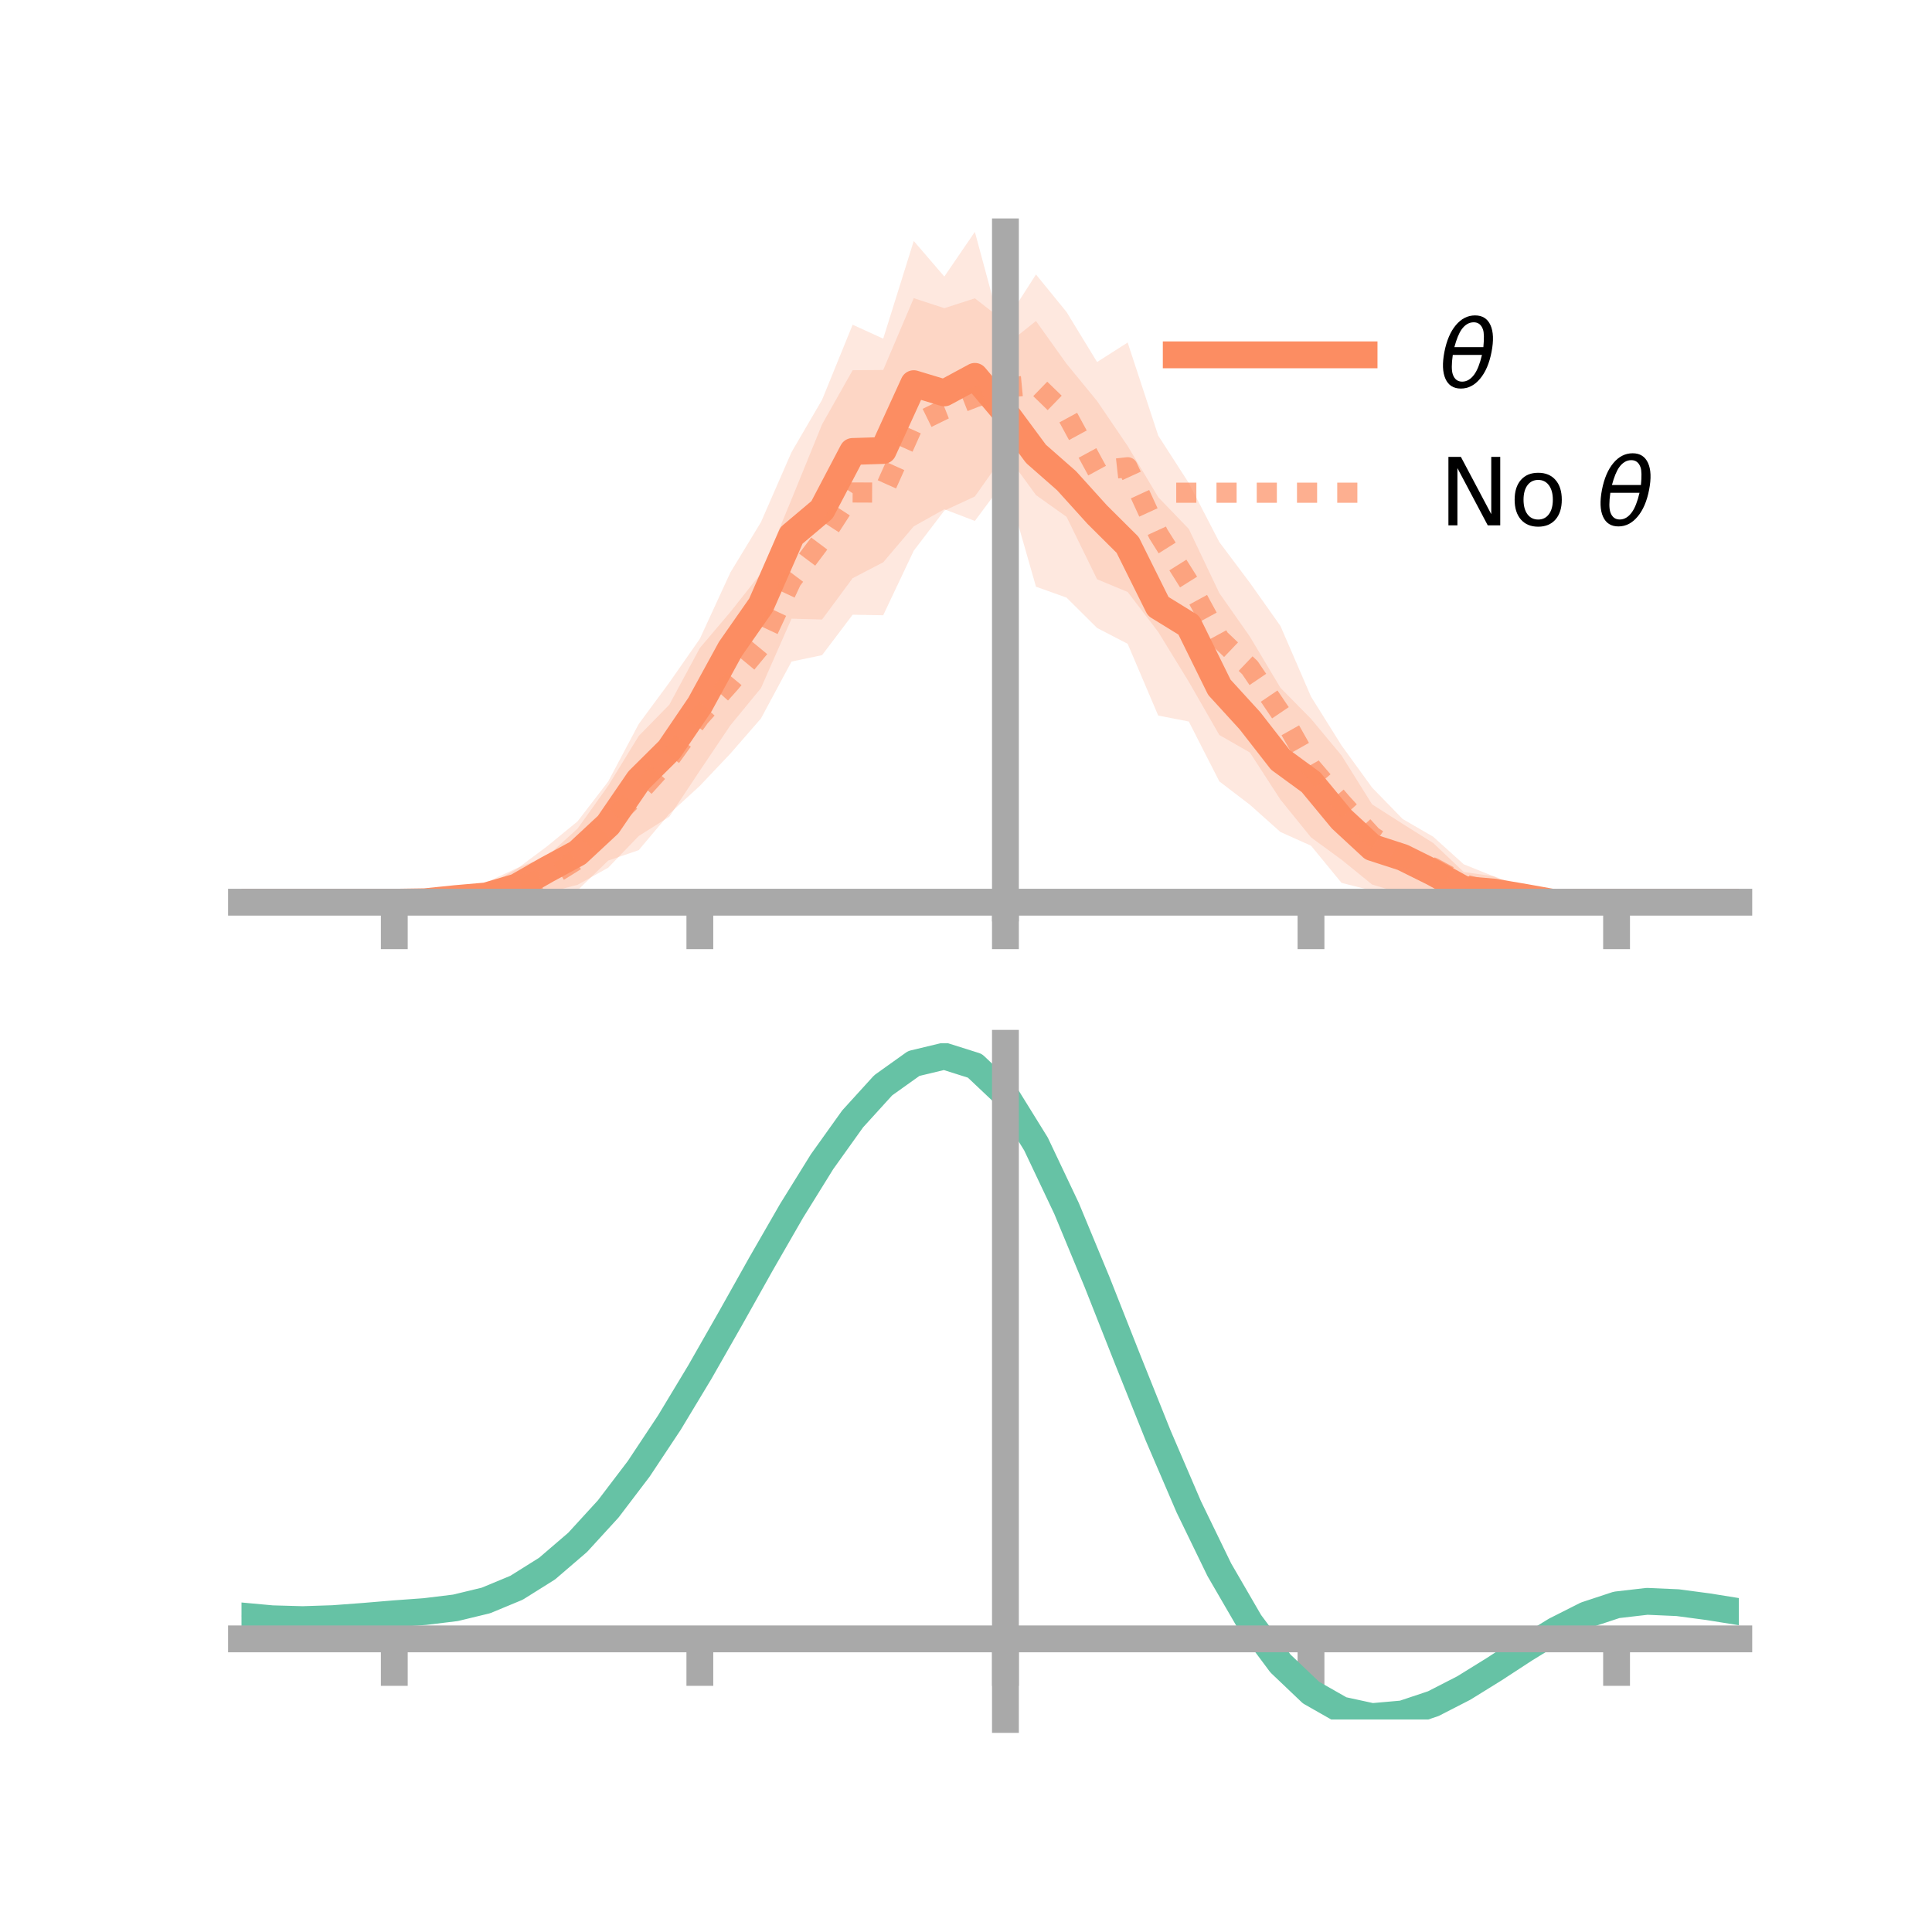 <?xml version="1.0" encoding="utf-8" standalone="no"?>
<!DOCTYPE svg PUBLIC "-//W3C//DTD SVG 1.1//EN"
  "http://www.w3.org/Graphics/SVG/1.1/DTD/svg11.dtd">
<!-- Created with matplotlib (https://matplotlib.org/) -->
<svg height="144pt" version="1.1" viewBox="0 0 144 144" width="144pt" xmlns="http://www.w3.org/2000/svg" xmlns:xlink="http://www.w3.org/1999/xlink">
 <defs>
  <style type="text/css">*{stroke-linecap:butt;stroke-linejoin:round;}</style>
 </defs>
 <g id="figure_1">
  <g id="patch_1">
   <path d="M 0 144 
L 144 144 
L 144 0 
L 0 0 
z
" style="fill:none;"/>
  </g>
  <g id="axes_1">
   <g id="patch_2">
    <path d="M 18 67.68 
L 129.6 67.68 
L 129.6 17.28 
L 18 17.28 
z
" style="fill:none;"/>
   </g>
   <g id="PolyCollection_1">
    <path clip-path="url(#pc6cb7b3912)" d="M 18 67.245 
L 18 67.245 
L 20.278 67.245 
L 22.555 67.245 
L 24.833 67.245 
L 27.11 67.245 
L 29.388 67.243 
L 31.665 67.086 
L 33.943 66.49 
L 36.22 66.06 
L 38.498 64.781 
L 40.776 63.08 
L 43.053 61.214 
L 45.331 58.248 
L 47.608 53.962 
L 49.886 50.875 
L 52.163 47.612 
L 54.441 42.664 
L 56.718 38.917 
L 58.996 33.702 
L 61.273 29.799 
L 63.551 24.203 
L 65.829 25.242 
L 68.106 17.961 
L 70.384 20.612 
L 72.661 17.28 
L 74.939 25.744 
L 77.216 23.926 
L 79.494 27.115 
L 81.771 29.892 
L 84.049 33.241 
L 86.327 37.057 
L 88.604 39.421 
L 90.882 44.206 
L 93.159 47.451 
L 95.437 51.266 
L 97.714 53.574 
L 99.992 56.309 
L 102.269 59.952 
L 104.547 61.406 
L 106.824 62.836 
L 109.102 64.993 
L 111.38 65.322 
L 113.657 66.161 
L 115.935 66.899 
L 118.212 67.137 
L 120.49 67.245 
L 122.767 67.245 
L 125.045 67.245 
L 127.322 67.245 
L 129.6 67.245 
L 129.6 67.245 
L 129.6 67.245 
L 127.322 67.245 
L 125.045 67.245 
L 122.767 67.245 
L 120.49 67.245 
L 118.212 67.341 
L 115.935 67.68 
L 113.657 67.603 
L 111.38 67.666 
L 109.102 67.593 
L 106.824 67.235 
L 104.547 66.405 
L 102.269 66.377 
L 99.992 65.806 
L 97.714 63.032 
L 95.437 62.013 
L 93.159 59.98 
L 90.882 58.241 
L 88.604 53.776 
L 86.327 53.335 
L 84.049 47.986 
L 81.771 46.805 
L 79.494 44.543 
L 77.216 43.729 
L 74.939 35.763 
L 72.661 38.826 
L 70.384 37.957 
L 68.106 39.23 
L 65.829 41.911 
L 63.551 43.094 
L 61.273 46.175 
L 58.996 46.113 
L 56.718 51.288 
L 54.441 54.059 
L 52.163 57.44 
L 49.886 60.874 
L 47.608 62.31 
L 45.331 64.675 
L 43.053 65.946 
L 40.776 66.544 
L 38.498 67.446 
L 36.22 67.499 
L 33.943 67.467 
L 31.665 67.335 
L 29.388 67.247 
L 27.11 67.245 
L 24.833 67.245 
L 22.555 67.245 
L 20.278 67.245 
L 18 67.245 
z
" style="fill:#fc8d62;fill-opacity:0.2;"/>
   </g>
   <g id="PolyCollection_2">
    <path clip-path="url(#pc6cb7b3912)" d="M 18 67.245 
L 18 67.245 
L 20.278 67.245 
L 22.555 67.245 
L 24.833 67.245 
L 27.11 67.245 
L 29.388 67.243 
L 31.665 67.219 
L 33.943 66.819 
L 36.22 65.782 
L 38.498 64.717 
L 40.776 63.824 
L 43.053 61.753 
L 45.331 58.568 
L 47.608 54.855 
L 49.886 52.525 
L 52.163 48.297 
L 54.441 45.608 
L 56.718 42.729 
L 58.996 37.218 
L 61.273 31.628 
L 63.551 27.594 
L 65.829 27.575 
L 68.106 22.223 
L 70.384 22.97 
L 72.661 22.235 
L 74.939 24.008 
L 77.216 20.458 
L 79.494 23.255 
L 81.771 26.982 
L 84.049 25.53 
L 86.327 32.466 
L 88.604 35.999 
L 90.882 40.404 
L 93.159 43.437 
L 95.437 46.656 
L 97.714 51.919 
L 99.992 55.561 
L 102.269 58.702 
L 104.547 61.044 
L 106.824 62.366 
L 109.102 64.421 
L 111.38 65.338 
L 113.657 66.539 
L 115.935 66.623 
L 118.212 67.245 
L 120.49 67.245 
L 122.767 67.245 
L 125.045 67.245 
L 127.322 67.245 
L 129.6 67.245 
L 129.6 67.245 
L 129.6 67.245 
L 127.322 67.245 
L 125.045 67.245 
L 122.767 67.245 
L 120.49 67.245 
L 118.212 67.246 
L 115.935 67.581 
L 113.657 67.621 
L 111.38 67.699 
L 109.102 67.376 
L 106.824 66.965 
L 104.547 66.613 
L 102.269 65.928 
L 99.992 64.078 
L 97.714 62.412 
L 95.437 59.601 
L 93.159 56.088 
L 90.882 54.782 
L 88.604 50.812 
L 86.327 47.101 
L 84.049 44.123 
L 81.771 43.176 
L 79.494 38.522 
L 77.216 36.901 
L 74.939 33.781 
L 72.661 37.005 
L 70.384 38.059 
L 68.106 41.046 
L 65.829 45.858 
L 63.551 45.818 
L 61.273 48.831 
L 58.996 49.309 
L 56.718 53.55 
L 54.441 56.167 
L 52.163 58.571 
L 49.886 60.659 
L 47.608 63.364 
L 45.331 64.145 
L 43.053 66.354 
L 40.776 67.125 
L 38.498 67.39 
L 36.22 67.416 
L 33.943 67.573 
L 31.665 67.258 
L 29.388 67.247 
L 27.11 67.245 
L 24.833 67.245 
L 22.555 67.245 
L 20.278 67.245 
L 18 67.245 
z
" style="fill:#fc8d62;fill-opacity:0.2;"/>
   </g>
   <g id="matplotlib.axis_1">
    <g id="xtick_1">
     <g id="line2d_1">
      <defs>
       <path d="M 0 0 
L 0 3.5 
" id="ma36ec22169" style="stroke:#a9a9a9;stroke-width:2;"/>
      </defs>
      <g>
       <use style="fill:#a9a9a9;stroke:#a9a9a9;stroke-width:2;" x="29.388" xlink:href="#ma36ec22169" y="67.245"/>
      </g>
     </g>
    </g>
    <g id="xtick_2">
     <g id="line2d_2">
      <g>
       <use style="fill:#a9a9a9;stroke:#a9a9a9;stroke-width:2;" x="52.163" xlink:href="#ma36ec22169" y="67.245"/>
      </g>
     </g>
    </g>
    <g id="xtick_3">
     <g id="line2d_3">
      <g>
       <use style="fill:#a9a9a9;stroke:#a9a9a9;stroke-width:2;" x="74.939" xlink:href="#ma36ec22169" y="67.245"/>
      </g>
     </g>
    </g>
    <g id="xtick_4">
     <g id="line2d_4">
      <g>
       <use style="fill:#a9a9a9;stroke:#a9a9a9;stroke-width:2;" x="97.714" xlink:href="#ma36ec22169" y="67.245"/>
      </g>
     </g>
    </g>
    <g id="xtick_5">
     <g id="line2d_5">
      <g>
       <use style="fill:#a9a9a9;stroke:#a9a9a9;stroke-width:2;" x="120.49" xlink:href="#ma36ec22169" y="67.245"/>
      </g>
     </g>
    </g>
   </g>
   <g id="matplotlib.axis_2"/>
   <g id="line2d_6">
    <path clip-path="url(#pc6cb7b3912)" d="M 18 67.245 
L 20.278 67.245 
L 22.555 67.245 
L 24.833 67.245 
L 27.11 67.245 
L 29.388 67.245 
L 31.665 67.211 
L 33.943 66.978 
L 36.22 66.779 
L 38.498 66.114 
L 40.776 64.812 
L 43.053 63.58 
L 45.331 61.461 
L 47.608 58.136 
L 49.886 55.875 
L 52.163 52.526 
L 54.441 48.362 
L 56.718 45.103 
L 58.996 39.907 
L 61.273 37.987 
L 63.551 33.649 
L 65.829 33.577 
L 68.106 28.596 
L 70.384 29.285 
L 72.661 28.053 
L 74.939 30.753 
L 77.216 33.828 
L 79.494 35.829 
L 81.771 38.348 
L 84.049 40.614 
L 86.327 45.196 
L 88.604 46.599 
L 90.882 51.223 
L 93.159 53.716 
L 95.437 56.64 
L 97.714 58.303 
L 99.992 61.058 
L 102.269 63.165 
L 104.547 63.905 
L 106.824 65.035 
L 109.102 66.293 
L 111.38 66.494 
L 113.657 66.882 
L 115.935 67.29 
L 118.212 67.239 
L 120.49 67.245 
L 122.767 67.245 
L 125.045 67.245 
L 127.322 67.245 
L 129.6 67.245 
" style="fill:none;stroke:#fc8d62;stroke-linecap:square;stroke-width:2;"/>
   </g>
   <g id="line2d_7">
    <path clip-path="url(#pc6cb7b3912)" d="M 18 67.245 
L 20.278 67.245 
L 22.555 67.245 
L 24.833 67.245 
L 27.11 67.245 
L 29.388 67.245 
L 31.665 67.239 
L 33.943 67.196 
L 36.22 66.599 
L 38.498 66.054 
L 40.776 65.474 
L 43.053 64.053 
L 45.331 61.356 
L 47.608 59.109 
L 49.886 56.592 
L 52.163 53.434 
L 54.441 50.888 
L 56.718 48.139 
L 58.996 43.263 
L 61.273 40.229 
L 63.551 36.706 
L 65.829 36.716 
L 68.106 31.634 
L 70.384 30.515 
L 72.661 29.62 
L 74.939 28.894 
L 77.216 28.679 
L 79.494 30.889 
L 81.771 35.079 
L 84.049 34.826 
L 86.327 39.783 
L 88.604 43.405 
L 90.882 47.593 
L 93.159 49.763 
L 95.437 53.128 
L 97.714 57.165 
L 99.992 59.82 
L 102.269 62.315 
L 104.547 63.829 
L 106.824 64.665 
L 109.102 65.899 
L 111.38 66.518 
L 113.657 67.08 
L 115.935 67.102 
L 118.212 67.246 
L 120.49 67.245 
L 122.767 67.245 
L 125.045 67.245 
L 127.322 67.245 
L 129.6 67.245 
" style="fill:none;stroke:#fc8d62;stroke-dasharray:1.5,1.5;stroke-dashoffset:0;stroke-opacity:0.7;stroke-width:1.5;"/>
   </g>
   <g id="patch_3">
    <path d="M 74.939 67.68 
L 74.939 17.28 
" style="fill:none;stroke:#a9a9a9;stroke-linecap:square;stroke-linejoin:miter;stroke-width:2;"/>
   </g>
   <g id="patch_4">
    <path d="M 129.6 67.68 
L 129.6 17.28 
" style="fill:none;"/>
   </g>
   <g id="patch_5">
    <path d="M 18 67.245 
L 129.6 67.245 
" style="fill:none;stroke:#a9a9a9;stroke-linecap:square;stroke-linejoin:miter;stroke-width:2;"/>
   </g>
   <g id="patch_6">
    <path d="M 18 17.28 
L 129.6 17.28 
" style="fill:none;"/>
   </g>
   <g id="legend_1">
    <g id="line2d_8">
     <path d="M 87.67 26.449 
L 101.67 26.449 
" style="fill:none;stroke:#fc8d62;stroke-linecap:square;stroke-width:2;"/>
    </g>
    <g id="line2d_9"/>
    <g id="text_1">
     <!-- $\theta$ -->
     <g transform="translate(107.27 28.899)scale(0.07 -0.07)">
      <defs>
       <path d="M 45.516 34.672 
L 14.453 34.672 
Q 12.359 20.062 14.5 13.875 
Q 17.188 6.25 24.469 6.25 
Q 31.781 6.25 37.359 13.922 
Q 42.234 20.656 45.516 34.672 
z
M 47.016 42.969 
Q 48.344 56.844 46.625 61.719 
Q 43.953 69.438 36.766 69.438 
Q 29.297 69.438 23.828 61.812 
Q 19.531 55.672 16.156 42.969 
z
M 38.188 76.766 
Q 49.906 76.766 54.594 66.406 
Q 59.281 56.109 55.719 37.844 
Q 52.203 19.625 43.453 9.281 
Q 34.766 -1.125 23.047 -1.125 
Q 11.281 -1.125 6.641 9.281 
Q 2 19.625 5.516 37.844 
Q 9.078 56.109 17.719 66.406 
Q 26.422 76.766 38.188 76.766 
z
" id="DejaVuSans-Oblique-952"/>
      </defs>
      <use transform="translate(0 0.234)" xlink:href="#DejaVuSans-Oblique-952"/>
     </g>
    </g>
    <g id="line2d_10">
     <path d="M 87.67 36.724 
L 101.67 36.724 
" style="fill:none;stroke:#fc8d62;stroke-dasharray:1.5,1.5;stroke-dashoffset:0;stroke-opacity:0.7;stroke-width:1.5;"/>
    </g>
    <g id="line2d_11"/>
    <g id="text_2">
     <!-- No $\theta$ -->
     <g transform="translate(107.27 39.174)scale(0.07 -0.07)">
      <defs>
       <path d="M 9.812 72.906 
L 23.094 72.906 
L 55.422 11.922 
L 55.422 72.906 
L 64.984 72.906 
L 64.984 0 
L 51.703 0 
L 19.391 60.984 
L 19.391 0 
L 9.812 0 
z
" id="DejaVuSans-78"/>
       <path d="M 30.609 48.391 
Q 23.391 48.391 19.188 42.75 
Q 14.984 37.109 14.984 27.297 
Q 14.984 17.484 19.156 11.844 
Q 23.344 6.203 30.609 6.203 
Q 37.797 6.203 41.984 11.859 
Q 46.188 17.531 46.188 27.297 
Q 46.188 37.016 41.984 42.703 
Q 37.797 48.391 30.609 48.391 
z
M 30.609 56 
Q 42.328 56 49.016 48.375 
Q 55.719 40.766 55.719 27.297 
Q 55.719 13.875 49.016 6.219 
Q 42.328 -1.422 30.609 -1.422 
Q 18.844 -1.422 12.172 6.219 
Q 5.516 13.875 5.516 27.297 
Q 5.516 40.766 12.172 48.375 
Q 18.844 56 30.609 56 
z
" id="DejaVuSans-111"/>
       <path id="DejaVuSans-32"/>
      </defs>
      <use transform="translate(0 0.234)" xlink:href="#DejaVuSans-78"/>
      <use transform="translate(74.805 0.234)" xlink:href="#DejaVuSans-111"/>
      <use transform="translate(135.986 0.234)" xlink:href="#DejaVuSans-32"/>
      <use transform="translate(167.773 0.234)" xlink:href="#DejaVuSans-Oblique-952"/>
     </g>
    </g>
   </g>
  </g>
  <g id="axes_2">
   <g id="patch_7">
    <path d="M 18 128.16 
L 129.6 128.16 
L 129.6 77.76 
L 18 77.76 
z
" style="fill:none;"/>
   </g>
   <g id="PolyCollection_3">
    <path clip-path="url(#p809ebc2789)" d="M 18 120.483 
L 18 120.406 
L 20.278 120.625 
L 22.555 120.692 
L 24.833 120.61 
L 27.11 120.431 
L 29.388 120.232 
L 31.665 120.061 
L 33.943 119.779 
L 36.22 119.223 
L 38.498 118.266 
L 40.776 116.817 
L 43.053 114.823 
L 45.331 112.277 
L 47.608 109.21 
L 49.886 105.692 
L 52.163 101.822 
L 54.441 97.732 
L 56.718 93.576 
L 58.996 89.528 
L 61.273 85.778 
L 63.551 82.524 
L 65.829 79.969 
L 68.106 78.315 
L 70.384 77.76 
L 72.661 78.492 
L 74.939 80.678 
L 77.216 84.409 
L 79.494 89.284 
L 81.771 94.858 
L 84.049 100.713 
L 86.327 106.484 
L 88.604 111.872 
L 90.882 116.641 
L 93.159 120.627 
L 95.437 123.732 
L 97.714 125.924 
L 99.992 127.231 
L 102.269 127.73 
L 104.547 127.536 
L 106.824 126.788 
L 109.102 125.64 
L 111.38 124.255 
L 113.657 122.796 
L 115.935 121.422 
L 118.212 120.285 
L 120.49 119.536 
L 122.767 119.273 
L 125.045 119.379 
L 127.322 119.691 
L 129.6 120.069 
L 129.6 120.175 
L 129.6 120.175 
L 127.322 119.823 
L 125.045 119.53 
L 122.767 119.434 
L 120.49 119.7 
L 118.212 120.456 
L 115.935 121.619 
L 113.657 123.04 
L 111.38 124.553 
L 109.102 125.989 
L 106.824 127.178 
L 104.547 127.952 
L 102.269 128.16 
L 99.992 127.671 
L 97.714 126.385 
L 95.437 124.241 
L 93.159 121.223 
L 90.882 117.362 
L 88.604 112.747 
L 86.327 107.533 
L 84.049 101.943 
L 81.771 96.266 
L 79.494 90.856 
L 77.216 86.121 
L 74.939 82.499 
L 72.661 80.382 
L 70.384 79.678 
L 68.106 80.217 
L 65.829 81.812 
L 63.551 84.269 
L 61.273 87.391 
L 58.996 90.982 
L 56.718 94.85 
L 54.441 98.814 
L 52.163 102.711 
L 49.886 106.394 
L 47.608 109.743 
L 45.331 112.665 
L 43.053 115.098 
L 40.776 117.014 
L 38.498 118.42 
L 36.22 119.356 
L 33.943 119.9 
L 31.665 120.173 
L 29.388 120.333 
L 27.11 120.516 
L 24.833 120.676 
L 22.555 120.742 
L 20.278 120.681 
L 18 120.483 
z
" style="fill:#66c2a5;fill-opacity:0.2;"/>
   </g>
   <g id="matplotlib.axis_3">
    <g id="xtick_6">
     <g id="line2d_12">
      <g>
       <use style="fill:#a9a9a9;stroke:#a9a9a9;stroke-width:2;" x="29.388" xlink:href="#ma36ec22169" y="122.153"/>
      </g>
     </g>
    </g>
    <g id="xtick_7">
     <g id="line2d_13">
      <g>
       <use style="fill:#a9a9a9;stroke:#a9a9a9;stroke-width:2;" x="52.163" xlink:href="#ma36ec22169" y="122.153"/>
      </g>
     </g>
    </g>
    <g id="xtick_8">
     <g id="line2d_14">
      <g>
       <use style="fill:#a9a9a9;stroke:#a9a9a9;stroke-width:2;" x="74.939" xlink:href="#ma36ec22169" y="122.153"/>
      </g>
     </g>
    </g>
    <g id="xtick_9">
     <g id="line2d_15">
      <g>
       <use style="fill:#a9a9a9;stroke:#a9a9a9;stroke-width:2;" x="97.714" xlink:href="#ma36ec22169" y="122.153"/>
      </g>
     </g>
    </g>
    <g id="xtick_10">
     <g id="line2d_16">
      <g>
       <use style="fill:#a9a9a9;stroke:#a9a9a9;stroke-width:2;" x="120.49" xlink:href="#ma36ec22169" y="122.153"/>
      </g>
     </g>
    </g>
   </g>
   <g id="matplotlib.axis_4"/>
   <g id="line2d_17">
    <path clip-path="url(#p809ebc2789)" d="M 18 120.444 
L 20.278 120.653 
L 22.555 120.717 
L 24.833 120.643 
L 27.11 120.473 
L 29.388 120.282 
L 31.665 120.117 
L 33.943 119.839 
L 36.22 119.289 
L 38.498 118.343 
L 40.776 116.915 
L 43.053 114.96 
L 45.331 112.471 
L 47.608 109.476 
L 49.886 106.043 
L 52.163 102.267 
L 54.441 98.273 
L 56.718 94.213 
L 58.996 90.255 
L 61.273 86.584 
L 63.551 83.396 
L 65.829 80.891 
L 68.106 79.266 
L 70.384 78.719 
L 72.661 79.437 
L 74.939 81.589 
L 77.216 85.265 
L 79.494 90.07 
L 81.771 95.562 
L 84.049 101.328 
L 86.327 107.009 
L 88.604 112.309 
L 90.882 117.001 
L 93.159 120.925 
L 95.437 123.987 
L 97.714 126.154 
L 99.992 127.451 
L 102.269 127.945 
L 104.547 127.744 
L 106.824 126.983 
L 109.102 125.815 
L 111.38 124.404 
L 113.657 122.918 
L 115.935 121.52 
L 118.212 120.37 
L 120.49 119.618 
L 122.767 119.354 
L 125.045 119.454 
L 127.322 119.757 
L 129.6 120.122 
" style="fill:none;stroke:#66c2a5;stroke-linecap:square;stroke-width:2;"/>
   </g>
   <g id="patch_8">
    <path d="M 74.939 128.16 
L 74.939 77.76 
" style="fill:none;stroke:#a9a9a9;stroke-linecap:square;stroke-linejoin:miter;stroke-width:2;"/>
   </g>
   <g id="patch_9">
    <path d="M 129.6 128.16 
L 129.6 77.76 
" style="fill:none;"/>
   </g>
   <g id="patch_10">
    <path d="M 18 122.153 
L 129.6 122.153 
" style="fill:none;stroke:#a9a9a9;stroke-linecap:square;stroke-linejoin:miter;stroke-width:2;"/>
   </g>
   <g id="patch_11">
    <path d="M 18 77.76 
L 129.6 77.76 
" style="fill:none;"/>
   </g>
  </g>
 </g>
 <defs>
  <clipPath id="pc6cb7b3912">
   <rect height="50.4" width="111.6" x="18" y="17.28"/>
  </clipPath>
  <clipPath id="p809ebc2789">
   <rect height="50.4" width="111.6" x="18" y="77.76"/>
  </clipPath>
 </defs>
</svg>
